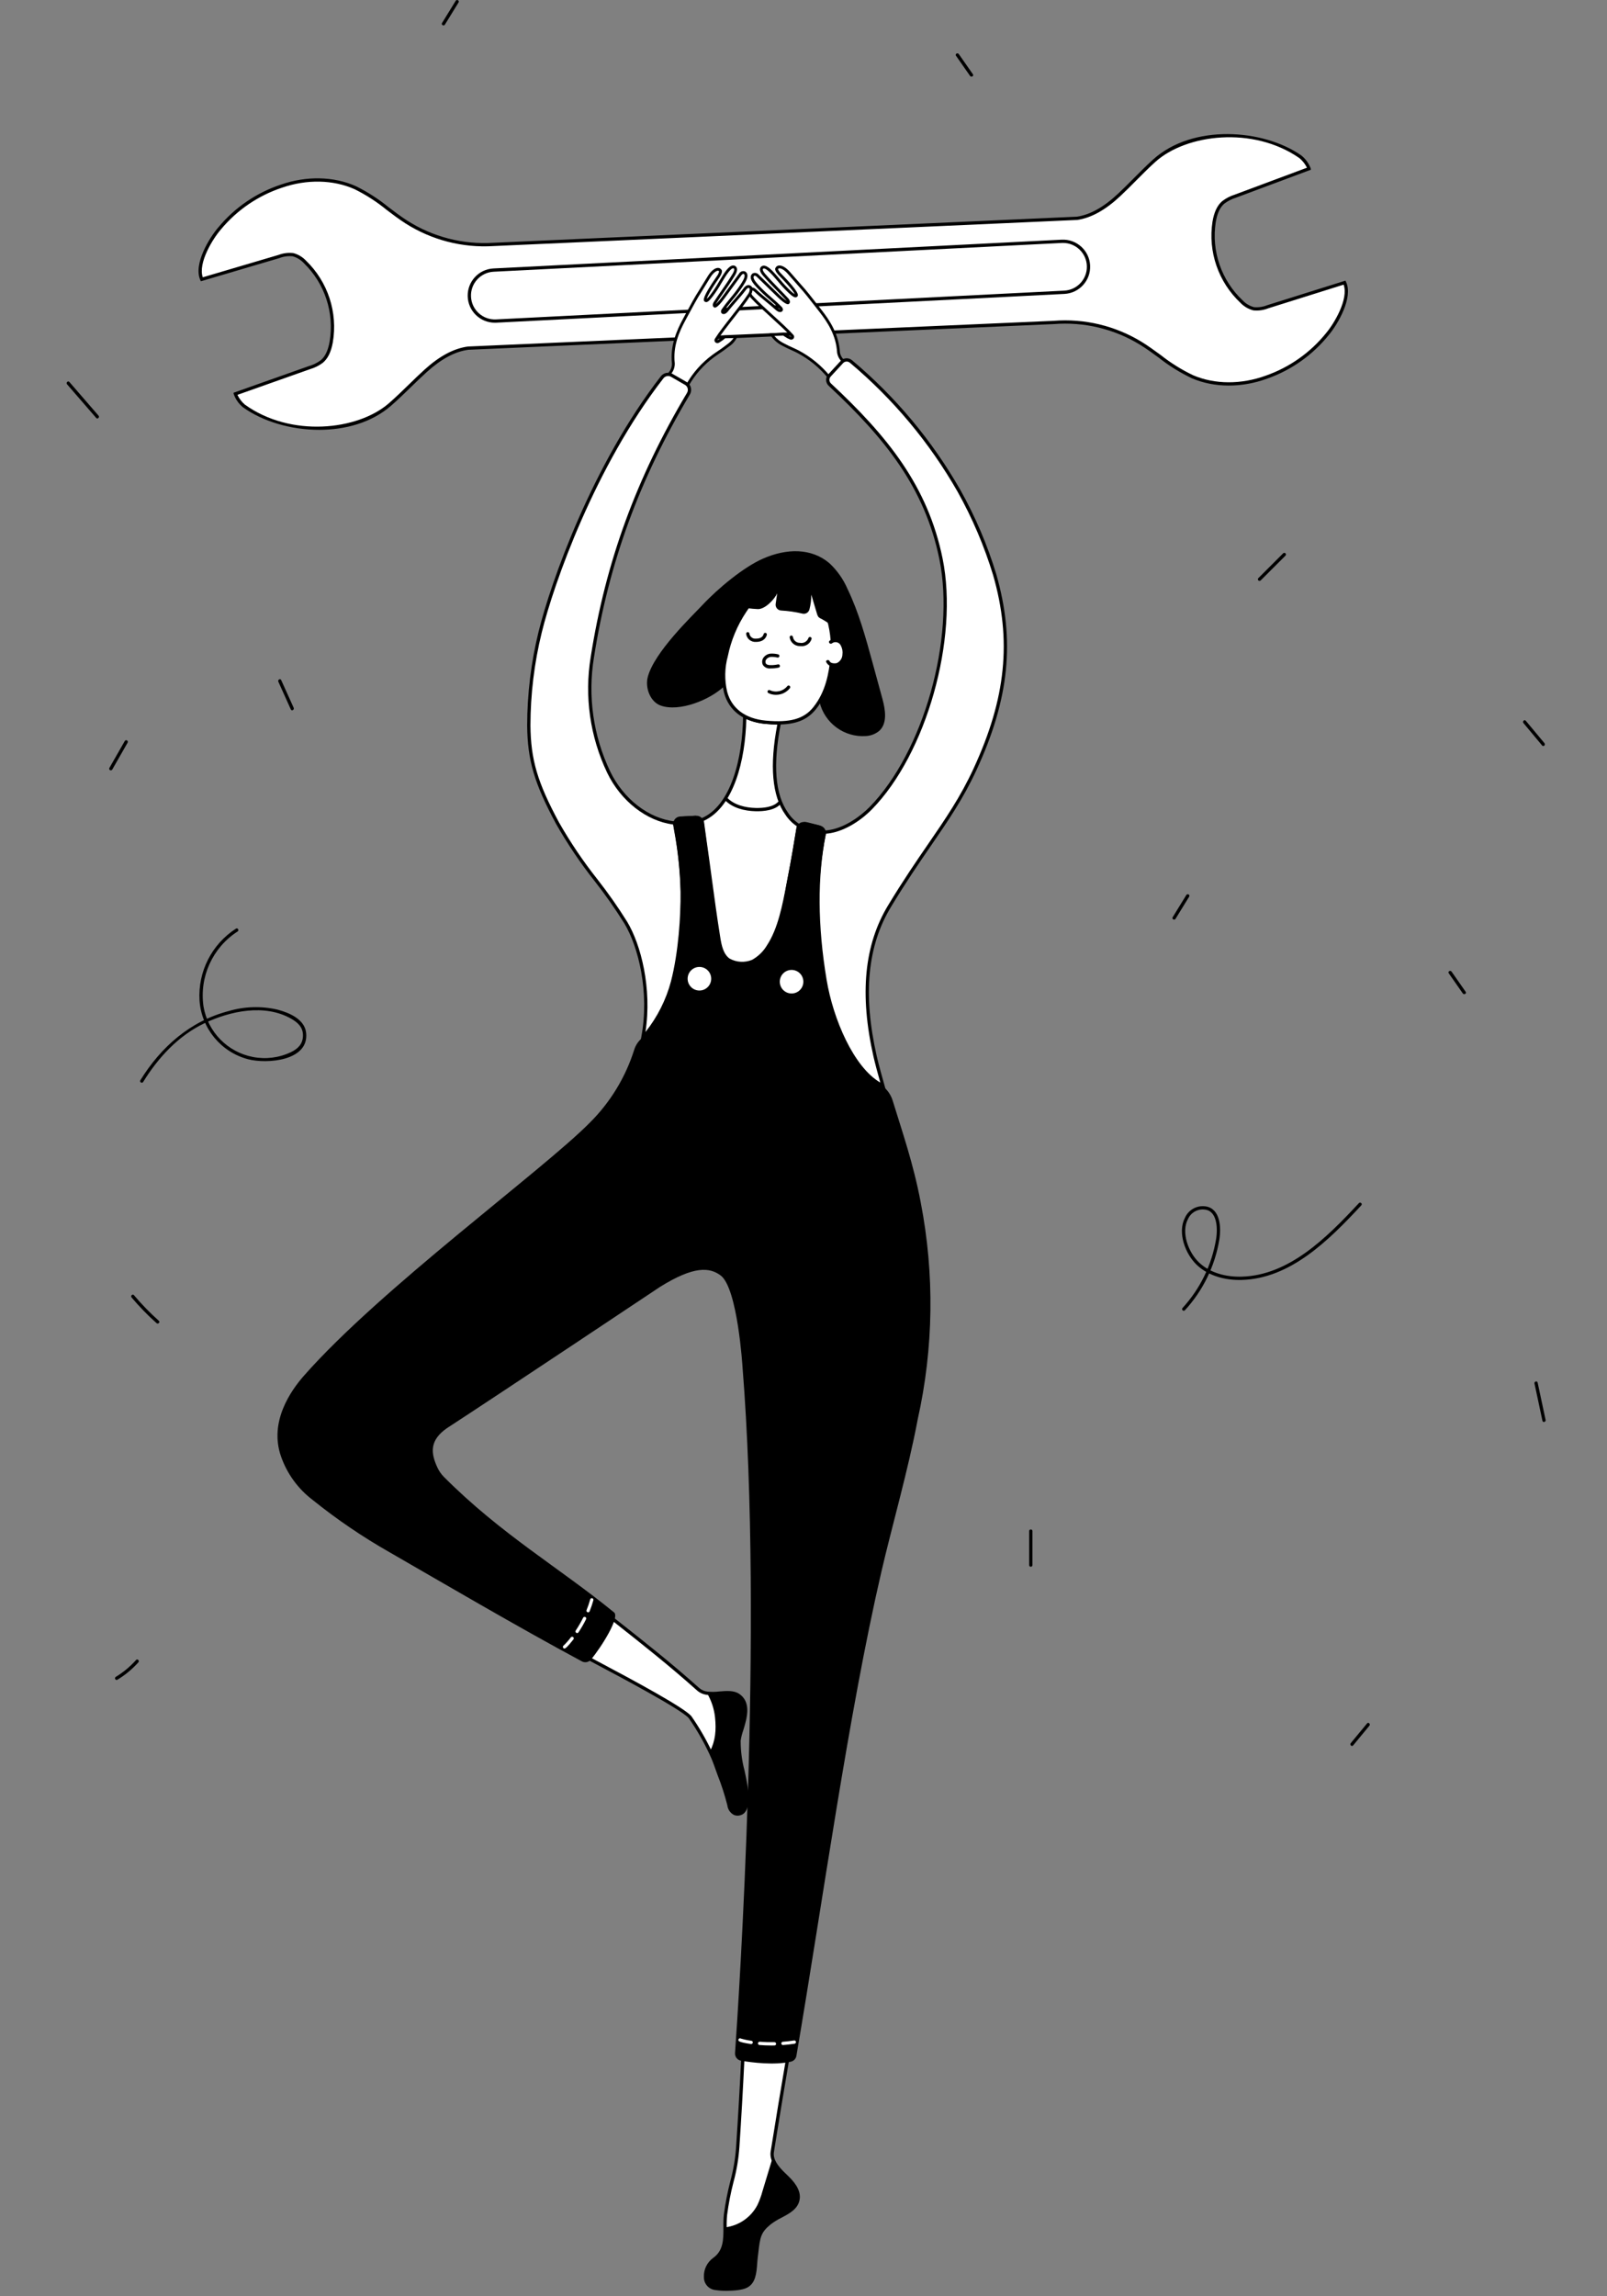 <svg width="490" height="700" viewBox="0 0 490 700" fill="none" xmlns="http://www.w3.org/2000/svg">
<rect x="0" y="0" width="490" height="700" fill="#808080" stroke="none"/>
<rect opacity="0.01" width="490" height="700" fill="none"/>
<path d="M243.601 251.685C243.467 251.92 243.379 252.178 243.341 252.445C242.751 256.205 241.581 262.995 240.851 266.705C239.461 273.665 238.201 282.495 234.291 288.425C233.141 290.346 231.511 291.935 229.561 293.035C227.166 294.054 224.434 293.899 222.171 292.615C220.091 291.115 219.521 288.315 219.121 285.785C217.501 275.715 216.401 266.305 214.971 256.465C214.961 256.435 214.481 252.935 214.161 250.585C214.134 250.362 214.07 250.146 213.971 249.945C223.351 246.085 226.931 231.245 227.071 218.375C229.062 219.398 231.238 220.01 233.471 220.175C234.85 220.314 236.235 220.377 237.621 220.365C235.791 229.565 234.901 241.075 239.871 248.045C240.834 249.515 242.107 250.758 243.601 251.685Z" fill="white"/>
<path fill-rule="evenodd" clip-rule="evenodd" d="M221.879 293.023C223.205 293.844 224.744 294.255 226.303 294.205C227.503 294.23 228.694 293.984 229.785 293.484C231.822 292.356 233.521 290.706 234.708 288.703C238.157 283.472 239.558 276.126 240.792 269.645L240.832 269.437C241.003 268.538 241.171 267.658 241.342 266.804C242.078 263.059 243.247 256.273 243.836 252.518C243.864 252.312 243.932 252.114 244.036 251.935L244.274 251.516L243.865 251.263C242.427 250.371 241.203 249.174 240.278 247.757C236.337 242.231 235.608 233.048 238.111 220.465L238.232 219.857L237.613 219.867C236.245 219.88 234.878 219.817 233.517 219.679C231.351 219.519 229.239 218.927 227.307 217.937L226.579 217.547L226.57 218.372C226.435 230.925 223.003 245.69 213.78 249.485L213.284 249.689L213.523 250.17C213.597 250.323 213.645 250.486 213.666 250.655C214.406 256.102 214.476 256.545 214.477 256.545V256.543C215.026 260.323 215.526 264.04 216.027 267.756L216.034 267.81C216.819 273.646 217.632 279.681 218.627 285.866C219.062 288.615 219.672 291.431 221.879 293.023ZM214.657 250.522C214.644 250.42 214.625 250.319 214.6 250.219C223.749 246.055 227.284 231.677 227.558 219.179C229.413 220.009 231.397 220.515 233.424 220.675C234.743 220.8 235.924 220.864 237.014 220.87C234.597 233.429 235.421 242.668 239.453 248.322C240.375 249.73 241.57 250.939 242.969 251.875C242.912 252.035 242.871 252.201 242.847 252.37C242.261 256.109 241.095 262.877 240.361 266.609C240.194 267.45 240.028 268.318 239.858 269.204L239.81 269.458C238.593 275.847 237.213 283.089 233.874 288.151C232.781 290.007 231.215 291.539 229.336 292.591C227.107 293.519 224.576 293.379 222.463 292.212C220.568 290.845 220.017 288.25 219.614 285.708C218.622 279.535 217.81 273.507 217.025 267.677L216.986 267.388C216.496 263.746 216.004 260.101 215.463 256.378C215.435 256.212 214.985 252.937 214.657 250.522Z" fill="black"/>
<path d="M243.291 670.619C242.501 674.379 237.611 675.269 234.651 677.709C231.181 680.559 231.27 682.269 230.561 688.049C230.151 691.339 230.521 695.479 227.541 696.939C225.571 698.009 220.001 697.949 218.291 697.619C216.469 697.48 215.078 695.935 215.131 694.109C215.041 691.983 216.025 689.954 217.75 688.709C221.101 686.339 221.091 682.659 221.081 678.999C221.046 677.69 221.093 676.381 221.221 675.079C222.291 666.419 224.601 661.849 224.961 654.369C225.561 645.359 226.074 636.392 226.5 627.469L240.151 627.699C238.48 637.459 236.921 646.949 235.471 656.019C235.383 656.613 235.417 657.218 235.571 657.799C236.161 660.149 238.431 662.209 239.99 663.699C241.921 665.549 243.851 668.009 243.291 670.619Z" fill="white"/>
<path fill-rule="evenodd" clip-rule="evenodd" d="M218.195 698.11C219.292 698.274 220.4 698.348 221.509 698.33C223.782 698.33 226.467 698.091 227.76 697.388C230.425 696.082 230.667 692.878 230.88 690.051L230.882 690.018C230.931 689.368 230.98 688.724 231.057 688.109L231.224 686.716L231.224 686.714C231.781 681.998 231.95 680.574 234.969 678.095C236.014 677.302 237.134 676.613 238.314 676.037C240.72 674.761 243.208 673.44 243.779 670.723C244.269 668.441 243.142 666.026 240.336 663.338L240.08 663.094C238.603 661.687 236.578 659.761 236.055 657.674C235.918 657.16 235.888 656.624 235.965 656.098C237.557 646.138 239.088 636.876 240.644 627.783L240.741 627.209L226.024 626.961L226.001 627.444C225.566 636.484 225.048 645.532 224.462 654.345C224.222 657.945 223.622 661.513 222.671 664.994C221.819 668.293 221.17 671.641 220.725 675.02C220.593 676.342 220.544 677.671 220.58 679C220.591 682.642 220.601 686.08 217.461 688.301C215.599 689.647 214.536 691.837 214.632 694.133C214.583 696.192 216.144 697.934 218.195 698.11ZM225.46 654.402C226.036 645.749 226.546 636.861 226.976 627.977L239.56 628.189C238.037 637.101 236.536 646.186 234.976 655.945C234.88 656.604 234.918 657.276 235.085 657.921C235.679 660.284 237.823 662.326 239.389 663.817L239.391 663.818L239.645 664.06C242.18 666.489 243.212 668.601 242.801 670.515V670.517C242.326 672.776 240.15 673.932 237.845 675.154C236.606 675.759 235.429 676.486 234.333 677.322C231.004 680.057 230.793 681.837 230.231 686.596L230.231 686.598L230.065 687.987C229.984 688.627 229.934 689.298 229.883 689.976C229.681 692.66 229.471 695.436 227.302 696.499C225.49 697.483 220.045 697.447 218.386 697.129C216.795 697.03 215.573 695.681 215.631 694.088C215.548 692.132 216.453 690.265 218.039 689.117C221.602 686.597 221.591 682.735 221.58 678.997L221.58 678.995C221.545 677.709 221.591 676.421 221.717 675.141C222.158 671.8 222.801 668.49 223.644 665.228C224.61 661.689 225.218 658.062 225.46 654.402Z" fill="black"/>
<path d="M227.71 549.478C227.65 550.198 227.33 552.018 226.14 552.678C225.2 553.188 222.94 553.468 222.26 550.198C221.49 546.528 219.3 541.188 218.08 537.638C217.78 536.778 217.34 535.728 216.81 534.588C215.001 530.695 212.856 526.968 210.4 523.448C207.51 520.208 184.28 508.108 179.74 505.678L186.41 493.188C194.81 499.818 203.77 506.808 212.9 514.978C213.66 515.629 214.597 516.039 215.59 516.157C218.44 516.637 222.652 515.18 225.022 516.72C229.992 519.92 225.53 527.537 225.34 530.618C224.97 536.568 228.21 543.518 227.71 549.478Z" fill="white"/>
<path fill-rule="evenodd" clip-rule="evenodd" d="M223.71 553.231C224.08 553.402 224.483 553.489 224.891 553.487C225.411 553.485 225.923 553.357 226.383 553.112C227.904 552.268 228.171 549.969 228.209 549.517C228.47 546.409 227.736 543.029 227.026 539.76L227.023 539.75C226.229 536.781 225.831 533.719 225.84 530.646C225.991 529.593 226.247 528.558 226.604 527.556L226.605 527.556C227.731 523.887 229.275 518.86 225.295 516.299C223.711 515.27 221.487 515.45 219.337 515.625L219.322 515.626C218.113 515.779 216.889 515.792 215.677 515.663C214.774 515.562 213.923 515.192 213.233 514.602C204.767 507.026 196.544 500.54 188.591 494.268L188.578 494.258L186.251 492.422L179.063 505.88L179.504 506.115C179.997 506.38 180.711 506.758 181.595 507.226L181.628 507.243C188.742 511.013 207.515 520.961 210.001 523.746C212.435 527.239 214.562 530.936 216.357 534.796C216.888 535.937 217.32 536.975 217.607 537.797C217.936 538.753 218.335 539.839 218.757 540.986L218.802 541.108C219.988 544.104 220.98 547.174 221.771 550.297C221.903 551.532 222.626 552.626 223.71 553.231ZM182.062 506.342C181.416 506 180.861 505.705 180.417 505.469L186.569 493.947L187.959 495.043L187.992 495.069C195.926 501.327 204.131 507.798 212.558 515.338C213.387 516.062 214.415 516.519 215.508 516.648C216.803 516.793 218.111 516.784 219.404 516.623C221.395 516.46 223.45 516.292 224.752 517.139C228.097 519.292 226.739 523.711 225.648 527.262C225.265 528.338 224.994 529.452 224.842 530.584C224.823 533.75 225.228 536.904 226.046 539.963L226.047 539.969C226.742 543.167 227.461 546.473 227.213 549.433C227.194 549.655 226.998 551.627 225.902 552.235C225.356 552.531 224.705 552.563 224.131 552.324C223.343 551.842 222.83 551.014 222.75 550.093C221.95 546.921 220.944 543.804 219.74 540.763C219.304 539.577 218.892 538.456 218.552 537.47C218.254 536.614 217.809 535.544 217.264 534.374C215.432 530.439 213.26 526.67 210.773 523.112C208.437 520.493 194.203 512.774 182.062 506.342Z" fill="black"/>
<path d="M220.991 243.84C223.298 246.334 227.084 247.226 230.372 247.3C232.896 247.357 236.348 247.033 238.125 244.981C238.544 244.496 237.84 243.786 237.417 244.273C235.821 246.118 232.63 246.351 230.372 246.3C227.374 246.232 223.805 245.411 221.698 243.133C221.26 242.66 220.554 243.368 220.991 243.84Z" fill="black"/>
<path d="M150.426 74.516C141.092 75.1 131.813 72.71 123.922 67.691C118.643 64.313 114.061 59.792 108.342 57.229C101.324 54.084 93.088 54.23 85.821 56.747C78.452 59.194 71.918 63.659 66.961 69.635C64.456 72.52 59.439 80.482 61.527 85.146L85.079 78.189C86.442 77.665 87.912 77.48 89.362 77.649C90.748 78.03 92.001 78.789 92.981 79.841C99.548 86.168 102.547 95.341 100.982 104.325C100.578 106.52 99.819 108.79 98.106 110.221C96.978 111.054 95.711 111.68 94.364 112.069L71.763 120.067C72.296 121.496 73.192 122.762 74.362 123.741C86.018 132.14 107.096 133.574 118.891 123.325C122.654 120.055 126.07 116.416 129.765 113.071C133.461 109.726 137.812 106.792 142.753 106.134L321.276 98.301C330.598 97.558 339.917 99.79 347.892 104.674C353.228 107.961 357.886 112.404 363.648 114.869C370.718 117.895 378.951 117.609 386.174 114.968C393.5 112.396 399.957 107.82 404.812 101.761C407.267 98.834 412.148 90.787 409.981 86.16L386.551 93.516C385.197 94.063 383.73 94.273 382.277 94.129C380.885 93.772 379.619 93.034 378.622 91.999C371.948 85.785 368.794 76.664 370.205 67.655C370.572 65.453 371.292 63.171 372.981 61.71C374.094 60.859 375.35 60.212 376.69 59.799L399.152 51.418C398.595 49.998 397.678 48.748 396.491 47.789C384.694 39.589 363.595 38.514 351.976 48.962C348.269 52.295 344.916 55.993 341.277 59.4C337.639 62.807 333.339 65.815 328.41 66.557L150.426 74.516Z" fill="white"/>
<path fill-rule="evenodd" clip-rule="evenodd" d="M74.07 124.144C80.056 128.457 88.686 131.035 97.317 131.034C105.326 131.033 113.334 128.813 119.219 123.699C121.317 121.876 123.336 119.911 125.289 118.01L125.363 117.938C126.9 116.443 128.488 114.898 130.102 113.439C134.563 109.4 138.723 107.172 142.775 106.63L321.317 98.796C330.534 98.056 339.748 100.262 347.629 105.097C349.593 106.306 351.502 107.702 353.349 109.052L353.367 109.065C356.481 111.526 359.864 113.627 363.452 115.326C370.241 118.232 378.587 118.272 386.346 115.435C393.755 112.835 400.286 108.208 405.195 102.079C407.874 98.886 412.68 90.741 410.434 85.944L410.248 85.548L386.402 93.036C385.124 93.553 383.741 93.758 382.369 93.634C381.069 93.29 379.89 92.596 378.958 91.627C372.427 85.516 369.335 76.573 370.698 67.734C371.149 65.03 371.978 63.236 373.308 62.085C374.378 61.274 375.582 60.657 376.866 60.264L399.714 51.739L399.646 51.332C399.065 49.778 398.073 48.41 396.777 47.375C385.097 39.257 363.688 37.757 351.642 48.588C349.573 50.448 347.584 52.45 345.663 54.385L345.638 54.41C344.113 55.945 342.538 57.531 340.935 59.032C336.543 63.146 332.421 65.445 328.387 66.055L150.404 74.013L150.394 74.014C141.166 74.595 131.991 72.232 124.192 67.266C122.245 66.021 120.356 64.59 118.529 63.206L118.523 63.201C115.451 60.687 112.104 58.529 108.546 56.77C101.807 53.748 93.465 53.566 85.657 56.271C78.204 58.744 71.596 63.26 66.583 69.304C63.85 72.451 58.906 80.513 61.071 85.347L61.249 85.746L85.221 78.666C86.507 78.17 87.893 77.989 89.263 78.136C90.556 78.502 91.724 79.217 92.637 80.202C99.065 86.422 102.004 95.416 100.492 104.231C99.994 106.927 99.134 108.708 97.786 109.835C96.702 110.628 95.487 111.224 94.197 111.595L71.207 119.731L71.269 120.139C71.823 121.702 72.791 123.087 74.07 124.144ZM74.654 123.332C73.703 122.513 72.934 121.504 72.397 120.37L94.531 112.537C95.934 112.128 97.253 111.473 98.426 110.602C99.963 109.317 100.932 107.351 101.475 104.413C103.045 95.264 99.995 85.93 93.325 79.475C92.278 78.356 90.94 77.553 89.46 77.156C87.93 76.971 86.379 77.16 84.938 77.707L61.825 84.533C60.325 80.121 64.921 72.743 67.339 69.96C72.239 64.05 78.699 59.634 85.985 57.216C93.554 54.594 101.629 54.765 108.138 57.682C111.626 59.413 114.907 61.532 117.919 63.999L117.96 64.029C119.792 65.417 121.685 66.85 123.653 68.109C131.631 73.184 141.012 75.6 150.449 75.012L328.484 67.049C332.778 66.403 337.074 64.019 341.619 59.762C343.227 58.256 344.802 56.67 346.327 55.136L346.372 55.09C348.285 53.164 350.262 51.173 352.31 49.331C361.698 40.89 382.033 38.346 396.206 48.196C397.171 48.999 397.957 49.995 398.514 51.119L376.516 59.328C375.12 59.761 373.813 60.438 372.654 61.329C371.159 62.622 370.196 64.664 369.711 67.57C368.297 76.743 371.506 86.024 378.285 92.365C379.35 93.465 380.702 94.246 382.187 94.618C383.72 94.775 385.269 94.56 386.701 93.99L409.694 86.771C411.268 91.156 406.798 98.612 404.429 101.437C399.63 107.429 393.246 111.953 386.002 114.495C378.479 117.246 370.404 117.214 363.844 114.407C360.328 112.735 357.011 110.672 353.956 108.257C352.089 106.892 350.158 105.48 348.155 104.245C340.095 99.306 330.677 97.049 321.254 97.799L142.687 105.635C138.383 106.208 134.047 108.518 129.43 112.697C127.779 114.193 126.159 115.769 124.592 117.293L124.571 117.314C122.634 119.199 120.632 121.146 118.563 122.944C109.033 131.226 88.656 133.422 74.654 123.332Z" fill="black"/>
<path fill-rule="evenodd" clip-rule="evenodd" d="M142.611 90.309C142.723 94.796 146.392 98.377 150.881 98.379C151.021 98.379 151.163 98.376 151.305 98.369L324.546 89.599C329.111 89.368 332.625 85.479 332.394 80.913C332.162 76.348 328.274 72.834 323.708 73.066L150.467 81.835C145.984 82.062 142.499 85.822 142.611 90.309ZM323.759 74.064C323.884 74.058 324.008 74.055 324.131 74.055C328.078 74.056 331.304 77.204 331.402 81.15C331.501 85.096 328.437 88.401 324.495 88.6L151.254 97.37C147.24 97.573 143.821 94.484 143.618 90.47C143.414 86.456 146.504 83.037 150.517 82.834L323.759 74.064Z" fill="black"/>
<path d="M252.838 115.023C250.226 111.819 247.002 109.167 243.353 107.224C241.765 106.41 240.555 105.985 238.63 104.944C237.294 104.28 236.16 103.271 235.344 102.022L238.939 101.865C239.581 102.349 240.28 102.754 241.019 103.071C241.5 103.277 241.945 102.767 241.599 102.375C238.808 99.221 232.576 94.129 229.403 90.685C229.143 90.404 227.906 88.972 228.806 88.258C229.426 87.765 230.161 88.44 230.33 88.601C232.426 90.6 234.416 92.005 236.572 93.939C236.745 94.095 237.592 94.946 238.121 94.644C238.54 94.405 238.083 93.901 238.083 93.901C235.765 91.525 233.436 89.908 231.197 87.457C230.612 86.817 228.442 84.665 229.741 83.711C230.145 83.414 230.728 83.747 231.052 84.062L237.239 90.084C238.148 90.968 239.981 92.54 240.295 92.298C240.586 92.037 240.378 91.692 240.114 91.328C237.337 88.343 235.487 86.647 232.972 83.757C232.422 83.125 231.787 82.136 232.398 81.586C233.366 80.799 235.214 82.864 236.039 83.776C237.702 85.617 238.653 86.996 240.683 88.902C241.263 89.447 242.398 90.472 242.7 90.156C242.7 90.156 244.198 90.192 237.911 83.749C237.142 82.961 236.589 82.094 236.855 81.841C237.338 80.831 239.06 81.466 240.563 83.213L243.909 87.033C245.833 89.112 248.213 92.27 250.151 94.739C252.529 97.77 255.375 101.957 255.672 107.442C255.858 108.576 256.473 109.594 257.39 110.285" fill="white"/>
<path d="M252.497 115.284C249.925 112.129 246.751 109.519 243.158 107.607C242.487 107.264 241.885 106.99 241.268 106.709C240.42 106.325 239.544 105.927 238.426 105.322C237.019 104.609 235.825 103.54 234.962 102.22L234.654 101.623L239.055 101.43L239.169 101.503C239.441 101.676 239.638 101.81 239.807 101.926C240.234 102.234 240.698 102.486 241.188 102.677C241.265 102.709 241.294 102.667 241.294 102.666C239.862 101.06 237.481 98.892 235.179 96.796C232.95 94.767 230.646 92.668 229.087 90.977C228.492 90.406 228.126 89.638 228.058 88.816C228.083 88.463 228.259 88.138 228.539 87.922C229.12 87.459 229.901 87.598 230.627 88.291C231.796 89.405 232.911 90.317 234.093 91.283C234.986 92.014 235.91 92.769 236.859 93.62C237.119 93.918 237.452 94.144 237.825 94.275C237.807 94.244 237.786 94.215 237.763 94.188C236.727 93.126 235.656 92.191 234.621 91.287C233.307 90.18 232.057 88.998 230.879 87.747L230.738 87.596C229.733 86.517 228.815 85.378 228.911 84.358C228.948 83.958 229.159 83.595 229.487 83.365C230.121 83.03 230.905 83.193 231.352 83.754L237.539 89.776C238.256 90.485 239.031 91.131 239.856 91.709C239.83 91.671 239.801 91.628 239.766 91.581C238.698 90.438 237.744 89.457 236.835 88.525C235.466 87.119 234.171 85.79 232.647 84.039C231.639 82.879 231.442 81.869 232.11 81.267C233.396 80.216 235.309 82.327 236.333 83.461C236.921 84.112 237.403 84.683 237.872 85.239C238.836 86.42 239.873 87.539 240.978 88.59C241.393 89.011 241.854 89.385 242.353 89.704C242.126 89.193 241.217 87.752 237.604 84.049C237.225 83.661 236.345 82.685 236.357 82.009C236.357 81.861 236.406 81.717 236.496 81.6C236.687 81.236 237.045 80.99 237.453 80.944C238.395 80.812 239.725 81.58 240.889 82.934L244.232 86.751C245.787 88.431 247.663 90.844 249.317 92.973L250.488 94.475C252.944 97.605 255.802 101.904 256.102 107.419C256.282 108.406 256.817 109.293 257.605 109.914L257.175 110.658C256.129 109.896 255.434 108.746 255.244 107.466C254.959 102.221 252.339 98.224 249.813 95.005L248.64 93.501C246.995 91.385 245.132 88.987 243.594 87.325L240.24 83.497C239.149 82.228 238.09 81.73 237.566 81.795C237.423 81.806 237.298 81.895 237.242 82.027L237.223 82.067C237.452 82.594 237.792 83.065 238.219 83.45C243.726 89.093 243.378 89.892 243.23 90.233C243.167 90.379 243.047 90.493 242.898 90.549C242.382 90.902 241.543 90.298 240.39 89.216C239.261 88.143 238.201 87 237.217 85.793C236.753 85.244 236.276 84.68 235.721 84.064C234.112 82.285 233.088 81.573 232.668 81.919C232.373 82.186 232.818 82.927 233.296 83.476C234.804 85.209 236.089 86.529 237.45 87.926C238.363 88.863 239.322 89.847 240.428 91.036C240.678 91.375 241.188 92.076 240.581 92.618C240.376 92.777 239.827 93.202 236.94 90.392L230.752 84.37C230.506 84.13 230.142 83.949 229.995 84.057C229.864 84.142 229.779 84.282 229.766 84.438C229.693 85.215 230.909 86.519 231.367 87.01L231.514 87.168C232.669 88.395 233.895 89.555 235.186 90.64C236.233 91.556 237.317 92.502 238.391 93.602C238.618 93.837 238.737 94.157 238.718 94.483C238.679 94.711 238.538 94.908 238.334 95.017C237.569 95.453 236.668 94.615 236.328 94.299C235.352 93.421 234.436 92.672 233.549 91.948C232.407 91.015 231.227 90.05 230.034 88.913C229.849 88.734 229.385 88.348 229.073 88.594C228.979 88.661 228.92 88.768 228.914 88.883C229.006 89.463 229.29 89.995 229.719 90.395C231.252 92.059 233.542 94.144 235.758 96.162C238.183 98.37 240.475 100.457 241.92 102.091C242.199 102.388 242.228 102.84 241.989 103.17C241.728 103.526 241.252 103.65 240.851 103.466C240.308 103.253 239.794 102.973 239.32 102.634C239.183 102.54 239.026 102.433 238.821 102.3L236.114 102.419C236.878 103.299 237.801 104.028 238.834 104.566C239.926 105.157 240.788 105.549 241.622 105.928C242.252 106.214 242.866 106.493 243.549 106.842C247.254 108.816 250.527 111.508 253.179 114.762L252.497 115.284Z" fill="black"/>
<path d="M209.656 117.331C211.608 113.9 214.256 110.915 217.43 108.566C218.86 107.499 219.982 106.878 221.707 105.531C222.626 104.812 223.968 103.844 224.367 102.622L220.928 102.696C220.355 103.232 219.721 103.697 219.038 104.082C218.598 104.365 218.074 103.937 218.351 103.493C220.576 99.918 225.873 93.858 228.427 89.933C228.636 89.612 229.618 87.995 228.611 87.44C227.917 87.057 227.305 87.846 227.165 88.033C225.432 90.353 223.704 92.07 221.901 94.337C221.756 94.519 221.063 95.499 220.491 95.29C220.038 95.124 220.404 94.552 220.404 94.552C222.294 91.821 224.321 89.84 226.12 87.049C226.59 86.32 228.371 83.837 226.93 83.113C226.483 82.887 225.964 83.313 225.697 83.677L220.6 90.647C219.851 91.671 218.307 93.525 217.956 93.339C217.626 93.131 217.774 92.755 217.973 92.353C220.213 88.947 221.755 86.966 223.753 83.697C224.19 82.982 224.651 81.901 223.957 81.46C222.871 80.847 221.393 83.19 220.732 84.227C219.399 86.32 218.691 87.838 217.007 90.056C216.526 90.69 215.578 91.889 215.228 91.628C215.228 91.628 213.757 91.913 218.881 84.513C219.508 83.608 219.909 82.66 219.605 82.456C218.96 81.54 217.368 82.454 216.177 84.427L213.515 88.751C211.965 91.122 210.144 94.632 208.645 97.39C206.805 100.775 204.698 105.378 205.319 110.836C205.325 111.984 204.888 113.09 204.1 113.925" fill="white"/>
<path fill-rule="evenodd" clip-rule="evenodd" d="M209.276 117.129L210.036 117.53C211.96 114.156 214.566 111.22 217.687 108.908C218.291 108.458 218.839 108.088 219.402 107.707C220.173 107.187 220.971 106.649 221.972 105.867L222.179 105.706C223.305 104.986 224.206 103.963 224.775 102.753L224.964 102.177L220.76 102.268L220.642 102.375C220.213 102.787 219.738 103.148 219.227 103.451L218.807 103.719C218.736 103.765 218.7 103.727 218.716 103.718C219.843 101.908 221.824 99.379 223.74 96.933L223.748 96.923C225.608 94.549 227.532 92.094 228.787 90.165C229.279 89.504 229.513 88.686 229.442 87.865C229.359 87.52 229.131 87.228 228.818 87.062C228.168 86.703 227.422 86.97 226.821 87.774C225.854 89.069 224.905 90.154 223.901 91.304C223.143 92.173 222.358 93.07 221.519 94.128C221.086 94.69 220.838 94.839 220.721 94.875C220.731 94.847 220.744 94.82 220.759 94.794C221.613 93.558 222.513 92.457 223.383 91.393C224.494 90.083 225.528 88.71 226.48 87.28L226.593 87.11C227.406 85.878 228.122 84.601 227.857 83.61C227.754 83.222 227.486 82.9 227.124 82.727C226.443 82.501 225.697 82.793 225.351 83.422L220.254 90.391C219.664 91.211 219.006 91.979 218.285 92.687C218.299 92.656 218.314 92.623 218.332 92.586C219.22 91.237 219.997 90.112 220.737 89.042L220.775 88.988C221.877 87.392 222.923 85.878 224.119 83.919C224.922 82.606 224.946 81.577 224.168 81.085C222.745 80.276 221.212 82.674 220.37 83.994C219.918 84.704 219.537 85.348 219.166 85.976C218.414 87.3 217.579 88.575 216.666 89.794C216.326 90.28 215.934 90.726 215.495 91.125C215.632 90.585 216.285 89.014 219.234 84.755C219.544 84.309 220.249 83.2 220.123 82.535C220.099 82.389 220.027 82.256 219.919 82.155C219.672 81.827 219.277 81.644 218.866 81.668C217.904 81.701 216.733 82.673 215.813 84.199L213.156 88.513C211.897 90.439 210.45 93.13 209.174 95.504L208.269 97.182C206.368 100.677 204.269 105.394 204.893 110.882C204.886 111.886 204.506 112.852 203.826 113.592L204.373 114.254C205.278 113.329 205.773 112.079 205.746 110.785C205.152 105.566 207.069 101.187 209.022 97.593L209.931 95.91C211.198 93.552 212.636 90.878 213.881 88.973L216.545 84.646C217.408 83.216 218.369 82.545 218.896 82.526C219.039 82.514 219.176 82.581 219.254 82.701L219.28 82.737C219.142 83.294 218.886 83.816 218.529 84.266C214.04 90.748 214.516 91.478 214.719 91.79C214.805 91.924 214.943 92.016 215.1 92.046C215.674 92.308 216.395 91.571 217.35 90.314C218.283 89.069 219.137 87.766 219.905 86.413L219.916 86.394C220.279 85.78 220.652 85.149 221.114 84.424C222.383 82.435 223.273 81.561 223.727 81.821C224.083 82.046 223.766 82.85 223.387 83.471C222.188 85.431 221.141 86.948 220.03 88.554C219.287 89.629 218.507 90.759 217.589 92.16C217.425 92.491 217.041 93.267 217.755 93.716C217.958 93.825 218.567 94.15 220.947 90.898L226.044 83.929C226.243 83.657 226.578 83.412 226.737 83.495C226.881 83.556 226.989 83.68 227.028 83.832C227.23 84.586 226.246 86.076 225.876 86.637L225.759 86.815C224.825 88.218 223.81 89.565 222.719 90.85L222.713 90.856C221.834 91.932 220.925 93.044 220.044 94.318C219.864 94.585 219.803 94.915 219.876 95.228C219.952 95.447 220.125 95.617 220.344 95.691C221.164 95.993 221.913 95.022 222.235 94.605L222.237 94.602C223.011 93.63 223.782 92.746 224.528 91.892L224.548 91.869C225.519 90.758 226.522 89.609 227.509 88.288C227.701 88.033 228.07 87.631 228.404 87.814C228.508 87.865 228.583 87.96 228.609 88.073C228.615 88.659 228.425 89.231 228.068 89.697C226.835 91.591 224.926 94.027 223.08 96.383L223.072 96.393C221.05 98.974 219.14 101.412 217.987 103.264C217.762 103.603 217.809 104.054 218.099 104.339C218.417 104.645 218.905 104.687 219.271 104.441L219.687 104.175C220.194 103.876 220.667 103.522 221.097 103.12L223.683 103.064C223.119 103.826 222.433 104.489 221.652 105.027L221.442 105.19C220.465 105.954 219.681 106.484 218.922 106.996C218.348 107.383 217.789 107.761 217.173 108.22C213.943 110.601 211.252 113.637 209.276 117.129Z" fill="black"/>
<path d="M209.911 120.022C195.281 144.572 185.321 170.332 180.611 200.342C178.661 212.242 180.396 224.454 185.581 235.342C189.561 243.622 197.271 250.022 205.761 250.892C205.738 251.098 205.745 251.307 205.781 251.512C207.079 258.206 207.825 264.995 208.011 271.812C208.101 280.282 207.171 291.152 205.081 299.252C203.481 305.472 199.691 312.582 196.041 316.162C198.551 302.742 195.321 288.732 190.801 281.242C184.971 271.482 176.091 262.252 169.991 250.912C163.531 238.902 161.341 231.802 161.241 221.162C161.261 211.571 162.422 202.017 164.701 192.702C167.961 179.462 180.261 142.942 201.891 115.022C202.555 114.161 203.731 113.882 204.711 114.352L208.941 116.792C209.521 117.068 209.957 117.576 210.142 118.192C210.327 118.807 210.243 119.472 209.911 120.022Z" fill="white"/>
<path fill-rule="evenodd" clip-rule="evenodd" d="M195.55 316.069L195.258 317.629L196.392 316.517C200.083 312.897 203.94 305.688 205.565 299.375C207.859 290.483 208.591 279.303 208.511 271.805C208.363 265.468 207.698 259.154 206.523 252.926L206.272 251.417C206.245 251.259 206.24 251.098 206.259 250.939L206.307 250.444L205.812 250.393C197.862 249.579 190.099 243.585 186.031 235.124C180.889 224.328 179.17 212.219 181.105 200.418C185.623 171.63 194.913 146.164 210.34 120.278C210.744 119.604 210.845 118.792 210.619 118.04C210.399 117.304 209.881 116.694 209.191 116.357L204.927 113.9C203.734 113.33 202.305 113.669 201.495 114.714C180.499 141.817 167.929 177.5 164.216 192.581C161.921 201.936 160.755 211.533 160.741 221.165C160.841 231.775 162.898 238.78 169.551 251.147C173.048 257.294 177.011 263.165 181.405 268.707C184.618 272.81 187.612 277.08 190.373 281.499C194.653 288.591 198.1 302.434 195.55 316.069ZM202.287 115.325C202.632 114.88 203.163 114.62 203.726 114.62C203.98 114.619 204.231 114.675 204.461 114.784L208.727 117.242C209.179 117.454 209.52 117.85 209.662 118.329C209.806 118.811 209.741 119.332 209.482 119.763L209.481 119.765C193.986 145.766 184.656 171.345 180.117 200.263C178.15 212.264 179.9 224.579 185.131 235.557C189.267 244.164 197.127 250.31 205.255 251.336C205.261 251.422 205.272 251.507 205.288 251.592L205.537 253.09C206.703 259.268 207.363 265.531 207.511 271.816C207.591 279.249 206.867 290.327 204.597 299.126C203.1 304.765 200.45 310.033 196.813 314.596C198.849 301.249 195.431 287.944 191.23 280.984C188.451 276.535 185.438 272.236 182.204 268.105C177.842 262.603 173.906 256.776 170.432 250.674C163.869 238.473 161.839 231.577 161.741 221.156C161.756 211.607 162.912 202.094 165.187 192.82C168.882 177.81 181.392 142.297 202.287 115.325Z" fill="black"/>
<path d="M297.312 234.486C290.502 249.226 282.402 257.716 271.282 276.146C262.582 290.426 263.442 307.056 266.842 322.056C267.382 324.426 268.462 328.346 269.282 331.236C268.911 330.921 268.512 330.64 268.092 330.396C260.262 325.786 253.722 311.756 251.562 298.806C249.142 284.326 248.422 268.616 251.322 254.176C251.353 254.014 251.37 253.85 251.372 253.686C251.995 253.647 252.616 253.574 253.232 253.466C257.702 252.666 262.332 249.596 265.512 246.356C282.342 229.186 291.702 193.976 286.932 170.406C282.302 147.576 269.062 132.206 253.032 117.256C252.634 116.885 252.404 116.368 252.397 115.824C252.389 115.281 252.604 114.757 252.992 114.376L256.762 110.286C257.504 109.555 258.683 109.516 259.472 110.196C272.696 121.293 283.848 134.646 292.412 149.636C296.943 157.731 300.591 166.291 303.292 175.166C309.712 197.486 306.112 215.446 297.312 234.486Z" fill="white"/>
<path fill-rule="evenodd" clip-rule="evenodd" d="M268.955 331.616L270.219 332.708L269.763 331.101C269.104 328.781 267.913 324.508 267.329 321.947C263.066 303.138 264.498 288.241 271.709 276.406C276.212 268.943 280.269 263.039 283.849 257.83L283.85 257.829L283.851 257.827C289.136 250.138 293.7 243.496 297.765 234.697V234.697C307.776 213.039 309.572 195.195 303.772 175.029C301.067 166.111 297.402 157.512 292.842 149.384C284.253 134.345 273.065 120.949 259.797 109.818C258.801 108.971 257.322 109.028 256.394 109.949L252.643 114.02C252.157 114.49 251.887 115.14 251.896 115.816C251.9 116.502 252.188 117.156 252.691 117.623C269.736 133.521 281.997 148.597 286.441 170.506C291.331 194.671 281.583 229.246 265.155 246.007C262.381 248.833 257.77 252.148 253.144 252.975C252.547 253.079 251.944 253.151 251.339 253.189L250.871 253.219V253.688C250.87 253.819 250.856 253.95 250.83 254.079C248.205 267.157 248.285 282.234 251.068 298.89C253.096 311.049 259.507 325.924 267.835 330.827C268.231 331.056 268.606 331.32 268.955 331.616ZM251.811 254.274C251.819 254.234 251.827 254.194 251.832 254.154C252.345 254.109 252.843 254.044 253.319 253.96C257.445 253.221 262.136 250.51 265.869 246.708C282.498 229.741 292.369 194.754 287.421 170.308C282.925 148.138 270.558 132.921 253.374 116.893C253.072 116.613 252.899 116.22 252.896 115.808C252.893 115.396 253.06 115.001 253.359 114.716L257.113 110.644C257.671 110.099 258.553 110.07 259.146 110.577C272.329 121.637 283.446 134.948 291.981 149.891C296.485 157.953 300.115 166.473 302.811 175.306C308.538 195.22 306.758 212.857 296.857 234.277V234.278C292.828 243 288.286 249.61 283.026 257.262C279.438 262.483 275.372 268.401 270.855 275.887C263.502 287.954 262.031 303.093 266.354 322.169C266.84 324.306 267.744 327.612 268.415 330.009C268.392 329.995 268.369 329.981 268.345 329.967C260.279 325.218 254.044 310.656 252.054 298.725C249.29 282.19 249.208 267.235 251.811 254.274Z" fill="black"/>
<path d="M279.821 432.7C276.961 447.99 271.931 465.38 268.751 479.12C258.638 522.831 251.017 578.688 242.837 626.701C242.692 627.577 242.033 628.279 241.168 628.48C236.118 629.63 229.299 628.753 225.973 628.193C224.844 628.007 224.043 626.993 224.123 625.852C225.268 609.627 232.802 496.584 226.401 416.67C226.401 416.67 224.921 392.66 219.731 388.81C216.331 386.28 211.581 385.9 201.351 392.23C201.351 392.23 151.431 425.52 136.341 435.32C130.851 439.1 131.381 443.02 133.341 447.3C133.838 448.393 134.525 449.389 135.371 450.24C152.881 467.8 170.431 477.81 187.241 491.53C189.065 493.007 183.389 502.097 180.176 505.921C179.507 506.727 178.364 506.952 177.439 506.459C158.125 496.115 133.296 481.544 118.731 473.16C110.534 468.503 102.725 463.192 95.381 457.28C90.894 453.894 87.515 449.251 85.671 443.94C81.991 433.34 88.741 423.86 92.671 419.38C116.021 392.81 165.581 356.71 179.881 342.2C186.123 335.984 190.763 328.346 193.403 319.941C193.818 318.646 194.577 317.488 195.598 316.589C199.381 313.164 203.408 305.733 205.081 299.26C207.171 291.16 207.645 280.228 207.555 271.758C207.369 264.946 206.619 258.162 205.315 251.474C205.213 250.855 205.378 250.222 205.768 249.731C206.159 249.24 206.739 248.938 207.365 248.898L212.223 248.677C213.387 248.599 214.413 249.435 214.57 250.591C214.888 252.936 215.37 256.436 215.377 256.47C216.807 266.31 217.501 275.72 219.121 285.79C219.521 288.32 220.091 291.12 222.171 292.62C224.433 293.904 227.164 294.06 229.557 293.041C231.507 291.941 233.137 290.352 234.287 288.431C238.197 282.501 238.965 273.668 240.355 266.708C241.092 263.003 242.258 256.21 242.848 252.455C242.945 251.838 243.297 251.291 243.818 250.947C244.34 250.603 244.982 250.495 245.587 250.648L250.155 251.722C251.312 252.018 252.03 253.173 251.785 254.341C248.88 268.784 249.138 284.324 251.561 298.81C253.725 311.757 260.265 325.791 268.09 330.398C270.021 331.494 271.471 333.275 272.153 335.389C275.146 345.145 278.514 354.732 280.741 366.53C284.991 388.415 284.678 410.942 279.821 432.7Z" fill="black"/>
<path d="M213.962 249.947C211.332 250.864 208.532 251.188 205.762 250.897C205.887 249.83 206.759 249.004 207.832 248.937L211.822 248.677C212.73 248.612 213.584 249.119 213.962 249.947Z" fill="black"/>
<path d="M251.371 253.687C248.638 253.826 245.928 253.128 243.602 251.687C244.105 250.826 245.116 250.402 246.082 250.647L249.691 251.557C250.671 251.801 251.362 252.677 251.371 253.687Z" fill="black"/>
<path d="M238.317 177.308C233.273 177.756 229.676 182.367 227.132 186.263C224.369 190.406 222.435 195.045 221.439 199.924C220.449 203.549 220.383 207.363 221.248 211.019C222.613 216.135 226.776 219.557 233.474 220.173C240.326 220.803 245.123 220.002 248.416 215.855C252.256 211.019 253.252 205.316 253.776 200.047C254.089 195.723 253.549 191.38 252.185 187.265C251.016 183.789 247.136 176.526 238.317 177.308Z" fill="white"/>
<path fill-rule="evenodd" clip-rule="evenodd" d="M233.428 220.672C234.782 220.797 236.034 220.86 237.196 220.86C242.743 220.86 246.235 219.407 248.808 216.167C252.695 211.272 253.732 205.551 254.273 200.097C254.595 195.703 254.047 191.289 252.659 187.107C252.029 185.231 248.367 175.909 238.273 176.811C233.037 177.276 229.345 181.961 226.713 185.991C223.914 190.18 221.957 194.875 220.952 199.812C219.938 203.516 219.873 207.415 220.765 211.149C222.239 216.675 226.736 220.056 233.428 220.672ZM227.551 186.538C230.058 182.697 233.553 178.234 238.361 177.808V177.808C247.727 176.979 251.123 185.675 251.711 187.426C253.055 191.473 253.588 195.746 253.279 199.999C252.751 205.3 251.75 210.853 248.025 215.545C245.152 219.163 240.952 220.357 233.52 219.676C227.276 219.102 223.089 215.982 221.732 210.891C220.884 207.315 220.951 203.583 221.926 200.039C222.908 195.216 224.818 190.63 227.551 186.538Z" fill="black"/>
<path d="M236.584 211.815C235.791 211.82 235.008 211.639 234.297 211.289C234.051 211.165 233.952 210.865 234.075 210.619C234.199 210.372 234.498 210.272 234.745 210.394C236.589 211.244 238.774 210.742 240.062 209.172C240.171 209.03 240.347 208.957 240.524 208.981C240.701 209.004 240.852 209.12 240.921 209.286C240.989 209.451 240.964 209.64 240.855 209.781C239.818 211.078 238.244 211.827 236.584 211.815Z" fill="black"/>
<path d="M234.99 203.762C234.064 203.891 233.145 203.482 232.62 202.707C232.281 202.021 232.323 201.207 232.733 200.56C233.235 199.822 234.038 199.344 234.926 199.255C235.715 199.211 236.505 199.284 237.273 199.472C237.542 199.536 237.708 199.805 237.644 200.074C237.581 200.343 237.311 200.51 237.042 200.446C236.389 200.284 235.716 200.217 235.043 200.248C234.458 200.299 233.925 200.604 233.584 201.083C233.366 201.422 233.331 201.847 233.491 202.216C233.748 202.673 234.449 202.775 235.02 202.762C235.754 202.771 236.487 202.696 237.204 202.538C237.378 202.497 237.561 202.551 237.683 202.681C237.806 202.811 237.85 202.996 237.798 203.167C237.747 203.338 237.609 203.469 237.435 203.51C236.644 203.687 235.836 203.771 235.026 203.762H234.99Z" fill="black"/>
<path d="M230.491 195.683C229.025 195.785 227.728 194.738 227.518 193.284C227.469 193.012 227.65 192.752 227.922 192.703C228.193 192.654 228.453 192.835 228.502 193.107C228.621 194.089 229.508 194.792 230.491 194.683C231.81 194.683 232.603 194.213 232.847 193.284C232.918 193.018 233.191 192.859 233.457 192.93C233.723 193 233.883 193.272 233.814 193.539C233.603 194.339 232.891 195.683 230.491 195.683Z" fill="black"/>
<path d="M244.164 196.97C244.059 196.97 243.952 196.967 243.841 196.961C242.314 196.948 241.022 195.83 240.788 194.321C240.76 194.145 240.829 193.967 240.967 193.854C241.106 193.741 241.295 193.711 241.462 193.775C241.629 193.839 241.749 193.987 241.777 194.164C241.927 195.213 242.836 195.985 243.896 195.963C244.992 196.195 246.093 195.592 246.487 194.543C246.533 194.369 246.669 194.233 246.844 194.187C247.018 194.142 247.204 194.193 247.329 194.323C247.455 194.452 247.501 194.639 247.45 194.812C247.015 196.228 245.636 197.134 244.164 196.97Z" fill="black"/>
<path d="M254.786 198.053C255.184 198.654 255.106 199.451 254.598 199.962C254.06 200.401 254.827 201.16 255.361 200.724C256.219 199.869 256.367 198.532 255.718 197.509C255.303 196.963 254.366 197.5 254.786 198.053Z" fill="black"/>
<path d="M268.062 222.831C266.917 223.757 265.511 224.299 264.042 224.381C257.426 224.842 251.444 220.459 249.891 214.011L249.731 213.981C252.501 209.581 253.321 204.641 253.771 200.041C254.033 196.758 253.777 193.454 253.011 190.251C252.204 189.679 251.366 189.151 250.501 188.671C250.14 188.538 249.812 188.326 249.541 188.051C249.334 187.767 249.188 187.444 249.111 187.101C248.531 185.161 247.951 183.218 247.371 181.271C247.388 182.803 247.196 184.331 246.801 185.811C246.549 186.733 245.61 187.286 244.681 187.061C242.544 186.55 240.365 186.232 238.171 186.111C237.673 186.084 237.209 185.849 236.893 185.463C236.578 185.076 236.439 184.575 236.511 184.081L236.981 180.891C236.161 182.661 233.332 185.731 231.082 185.681C230.261 185.661 228.891 185.521 227.711 185.381C227.511 185.681 227.321 185.971 227.131 186.261C224.369 190.404 222.437 195.043 221.441 199.921C220.648 202.937 220.451 206.08 220.861 209.171C216.431 213.401 207.141 217.101 201.461 215.091C198.281 213.961 196.671 209.701 197.501 206.431C199.441 198.801 211.171 187.671 214.151 184.471C219.041 179.241 226.801 172.861 232.611 170.311C239.911 167.091 247.431 167.051 252.891 171.681C255.257 173.888 257.139 176.561 258.421 179.531C261.861 186.671 263.961 194.361 266.051 202.001C267.051 205.651 268.048 209.301 269.041 212.951C269.961 216.331 270.661 220.501 268.062 222.831Z" fill="black"/>
<circle cx="241.363" cy="299.265" r="3.593" fill="white"/>
<circle cx="213.262" cy="298.358" r="3.593" fill="white"/>
<path d="M243.291 670.617C242.501 674.377 237.611 675.267 234.651 677.707C231.181 680.557 231.27 682.267 230.561 688.047C230.151 691.337 230.521 695.477 227.541 696.937C225.571 698.007 220.001 697.947 218.291 697.617C216.469 697.478 215.078 695.933 215.131 694.107C215.041 691.981 216.025 689.952 217.75 688.707C221.101 686.337 221.091 682.657 221.081 678.997C225.303 678.491 229.001 675.931 230.961 672.157C231.583 670.83 232.089 669.452 232.471 668.037C233.5 664.627 234.534 661.214 235.571 657.797C236.161 660.147 238.431 662.207 239.99 663.697C241.921 665.547 243.851 668.007 243.291 670.617Z" fill="black"/>
<path d="M227.711 549.478C227.651 550.198 227.331 552.018 226.141 552.678C225.201 553.188 222.941 553.468 222.261 550.198C221.491 546.528 219.301 541.188 218.081 537.638C217.781 536.778 217.013 535.035 216.483 533.895C218.153 530.635 218.419 527.38 218.031 523.558C217.757 520.945 216.925 518.421 215.591 516.158C218.441 516.638 222.653 515.18 225.023 516.721C229.993 519.92 225.531 527.538 225.341 530.618C224.971 536.568 228.211 543.518 227.711 549.478Z" fill="black"/>
<path d="M229.045 623.109C229.02 623.109 228.994 623.107 228.97 623.104C225.099 622.525 225.121 622.156 225.141 621.831C225.16 621.571 225.374 621.367 225.635 621.359C225.735 621.358 225.834 621.386 225.92 621.439C226.967 621.745 228.037 621.971 229.118 622.115C229.376 622.154 229.561 622.386 229.542 622.646C229.523 622.907 229.306 623.109 229.045 623.109Z" fill="white"/>
<path d="M235.217 623.552C233.997 623.552 232.771 623.502 231.574 623.404C231.442 623.393 231.319 623.33 231.234 623.229C231.148 623.128 231.106 622.997 231.117 622.864C231.143 622.591 231.382 622.389 231.656 622.407C233.121 622.527 234.591 622.571 236.134 622.543H236.143C236.419 622.541 236.646 622.762 236.648 623.038C236.651 623.314 236.429 623.541 236.153 623.543C235.835 623.549 235.523 623.552 235.217 623.552Z" fill="white"/>
<path d="M238.734 623.414C238.465 623.413 238.245 623.201 238.235 622.932C238.225 622.664 238.429 622.435 238.696 622.415C239.832 622.329 240.99 622.196 242.137 622.021C242.409 621.98 242.664 622.168 242.705 622.44C242.746 622.713 242.56 622.967 242.287 623.009C241.116 623.188 239.934 623.324 238.773 623.413C238.76 623.414 238.747 623.414 238.734 623.414Z" fill="white"/>
<path d="M172.086 502.545C172.007 502.542 171.931 502.515 171.868 502.467C171.65 502.329 171.57 502.05 171.682 501.817C171.729 501.721 171.805 501.642 171.9 501.593C172.68 500.829 173.402 500.008 174.06 499.137C174.23 498.92 174.543 498.882 174.76 499.05C174.977 499.219 175.017 499.532 174.849 499.75C173.014 502.112 172.394 502.545 172.086 502.545Z" fill="white"/>
<path d="M175.973 497.825C175.788 497.825 175.619 497.724 175.532 497.561C175.445 497.399 175.454 497.201 175.557 497.048C176.387 495.801 177.138 494.503 177.804 493.161C177.883 493.001 178.042 492.895 178.22 492.884C178.398 492.872 178.569 492.957 178.668 493.106C178.767 493.254 178.779 493.444 178.7 493.605C178.015 494.985 177.243 496.32 176.389 497.603C176.296 497.742 176.14 497.826 175.973 497.825Z" fill="white"/>
<path d="M179.321 491.504C179.155 491.504 179 491.422 178.907 491.284C178.814 491.147 178.795 490.972 178.857 490.818C179.287 489.751 179.656 488.662 179.964 487.554C180.037 487.288 180.312 487.132 180.578 487.206C180.844 487.279 181 487.554 180.927 487.82C180.61 488.964 180.229 490.09 179.785 491.191C179.709 491.381 179.525 491.505 179.321 491.504Z" fill="white"/>
<path d="M253.318 195.716C253.821 195.217 254.558 195.034 255.236 195.239C256.071 195.459 256.741 196.08 257.022 196.896C257.449 197.86 257.563 198.933 257.348 199.965C257.205 201.057 256.55 202.015 255.585 202.544C254.674 202.974 252.68 202.694 252.447 201.706L253.318 195.716Z" fill="white"/>
<path d="M253.7 196.099C254.137 195.771 254.702 195.664 255.229 195.809C255.756 195.953 256.187 196.333 256.396 196.839C256.83 197.653 256.996 198.583 256.872 199.497C256.851 200.617 256.202 201.63 255.194 202.119C254.593 202.316 253.243 202.252 252.968 201.565C252.712 200.928 251.669 201.206 251.928 201.851C252.53 202.974 253.816 203.546 255.053 203.242C256.579 202.883 257.712 201.598 257.878 200.039C258.239 198.428 257.817 196.742 256.742 195.49C255.718 194.43 254.042 194.363 252.937 195.337C252.42 195.802 253.184 196.562 253.7 196.099H253.7Z" fill="black"/>
<path d="M360.944 399.068C366.373 393.15 369.967 385.784 371.29 377.863C371.878 374.299 371.634 368.671 367.37 368.227C365.004 367.947 362.733 369.245 361.773 371.425C359.528 375.654 361.83 381.997 365.316 385.278C368.803 388.56 373.817 389.812 378.604 389.681C393.198 389.284 404.775 377.807 414.711 367.109" stroke="black" stroke-linecap="round"/>
<path d="M43.654 329.82C48.213 322.443 54.339 315.758 62.262 311.966C70.217 308.159 80.751 305.942 88.827 310.569C90.883 311.747 92.431 313.218 92.38 315.73C92.329 318.272 90.849 319.709 88.703 320.748C85.095 322.46 81.035 322.972 77.115 322.21C69.383 320.722 63.383 314.597 62.057 306.835C60.734 297.829 64.798 288.881 72.45 283.951C72.992 283.608 72.491 282.742 71.945 283.088C64.55 287.848 60.303 296.233 60.84 305.012C61.433 313.516 67.368 320.702 75.607 322.891C81.37 324.403 94.266 323.432 93.347 314.865C92.899 310.69 88.202 308.737 84.636 307.781C79.708 306.637 74.568 306.787 69.714 308.216C57.985 311.281 49.078 319.142 42.79 329.315C42.451 329.864 43.316 330.366 43.654 329.819V329.82Z" fill="black"/>
<path d="M358.427 280.113L362.6 273.335C362.938 272.785 362.073 272.283 361.736 272.83L357.563 279.608C357.225 280.158 358.09 280.66 358.427 280.113Z" fill="black"/>
<path d="M135.65 7.519L139.822 0.741C140.161 0.192 139.296 -0.311 138.959 0.236L134.786 7.014C134.448 7.564 135.312 8.067 135.65 7.519Z" fill="black"/>
<path d="M441.743 296.695L446.042 302.847C446.408 303.371 447.276 302.872 446.906 302.342L442.607 296.191C442.241 295.667 441.373 296.166 441.743 296.695Z" fill="black"/>
<path d="M291.492 16.992L295.791 23.144C296.157 23.668 297.025 23.168 296.655 22.639L292.356 16.488C291.99 15.964 291.122 16.463 291.492 16.992Z" fill="black"/>
<path d="M384.391 176.947L391.973 169.373C392.157 169.176 392.152 168.869 391.961 168.678C391.77 168.487 391.463 168.482 391.266 168.666L383.684 176.24C383.499 176.437 383.505 176.745 383.695 176.936C383.886 177.126 384.194 177.131 384.391 176.947H384.391Z" fill="black"/>
<path d="M464.522 220.422L470.228 227.264C470.641 227.759 471.345 227.048 470.936 226.557L465.229 219.714C464.817 219.22 464.113 219.93 464.522 220.422Z" fill="black"/>
<path d="M467.886 421.742L470.314 433.119C470.449 433.748 471.413 433.482 471.279 432.854L468.85 421.476C468.716 420.847 467.752 421.114 467.886 421.742Z" fill="black"/>
<path d="M412.577 532.087L417.554 526.071C417.961 525.579 417.257 524.867 416.847 525.364L411.87 531.379C411.462 531.872 412.166 532.583 412.577 532.087H412.577Z" fill="black"/>
<path d="M314.809 477.128V466.717C314.799 466.448 314.578 466.234 314.309 466.234C314.039 466.234 313.818 466.448 313.809 466.717V477.128C313.818 477.397 314.039 477.61 314.309 477.61C314.578 477.61 314.799 477.397 314.809 477.128Z" fill="black"/>
<path d="M35.799 512.051C38.183 510.608 40.339 508.819 42.197 506.742C42.625 506.264 41.92 505.554 41.49 506.035C39.692 508.051 37.604 509.787 35.295 511.188C35.067 511.332 34.994 511.631 35.13 511.864C35.266 512.096 35.562 512.179 35.799 512.051H35.799Z" fill="black"/>
<path d="M40.125 395.522C42.471 398.308 45.013 400.921 47.732 403.344C48.211 403.77 48.921 403.066 48.439 402.636C45.72 400.214 43.178 397.6 40.832 394.815C40.417 394.322 39.713 395.033 40.125 395.522Z" fill="black"/>
<path d="M84.869 207.811L88.685 216.274C88.949 216.86 89.811 216.352 89.549 215.77L85.732 207.307C85.468 206.721 84.606 207.229 84.869 207.811Z" fill="black"/>
<path d="M34.219 234.604L38.917 226.387C39.045 226.149 38.962 225.853 38.73 225.717C38.497 225.581 38.198 225.654 38.054 225.882L33.356 234.099C33.228 234.336 33.311 234.632 33.544 234.768C33.777 234.905 34.075 234.832 34.219 234.604Z" fill="black"/>
<path d="M20.448 117.152L29.337 127.411C29.759 127.899 30.464 127.189 30.044 126.704L21.155 116.445C20.733 115.958 20.028 116.668 20.448 117.152V117.152Z" fill="black"/>
</svg>
